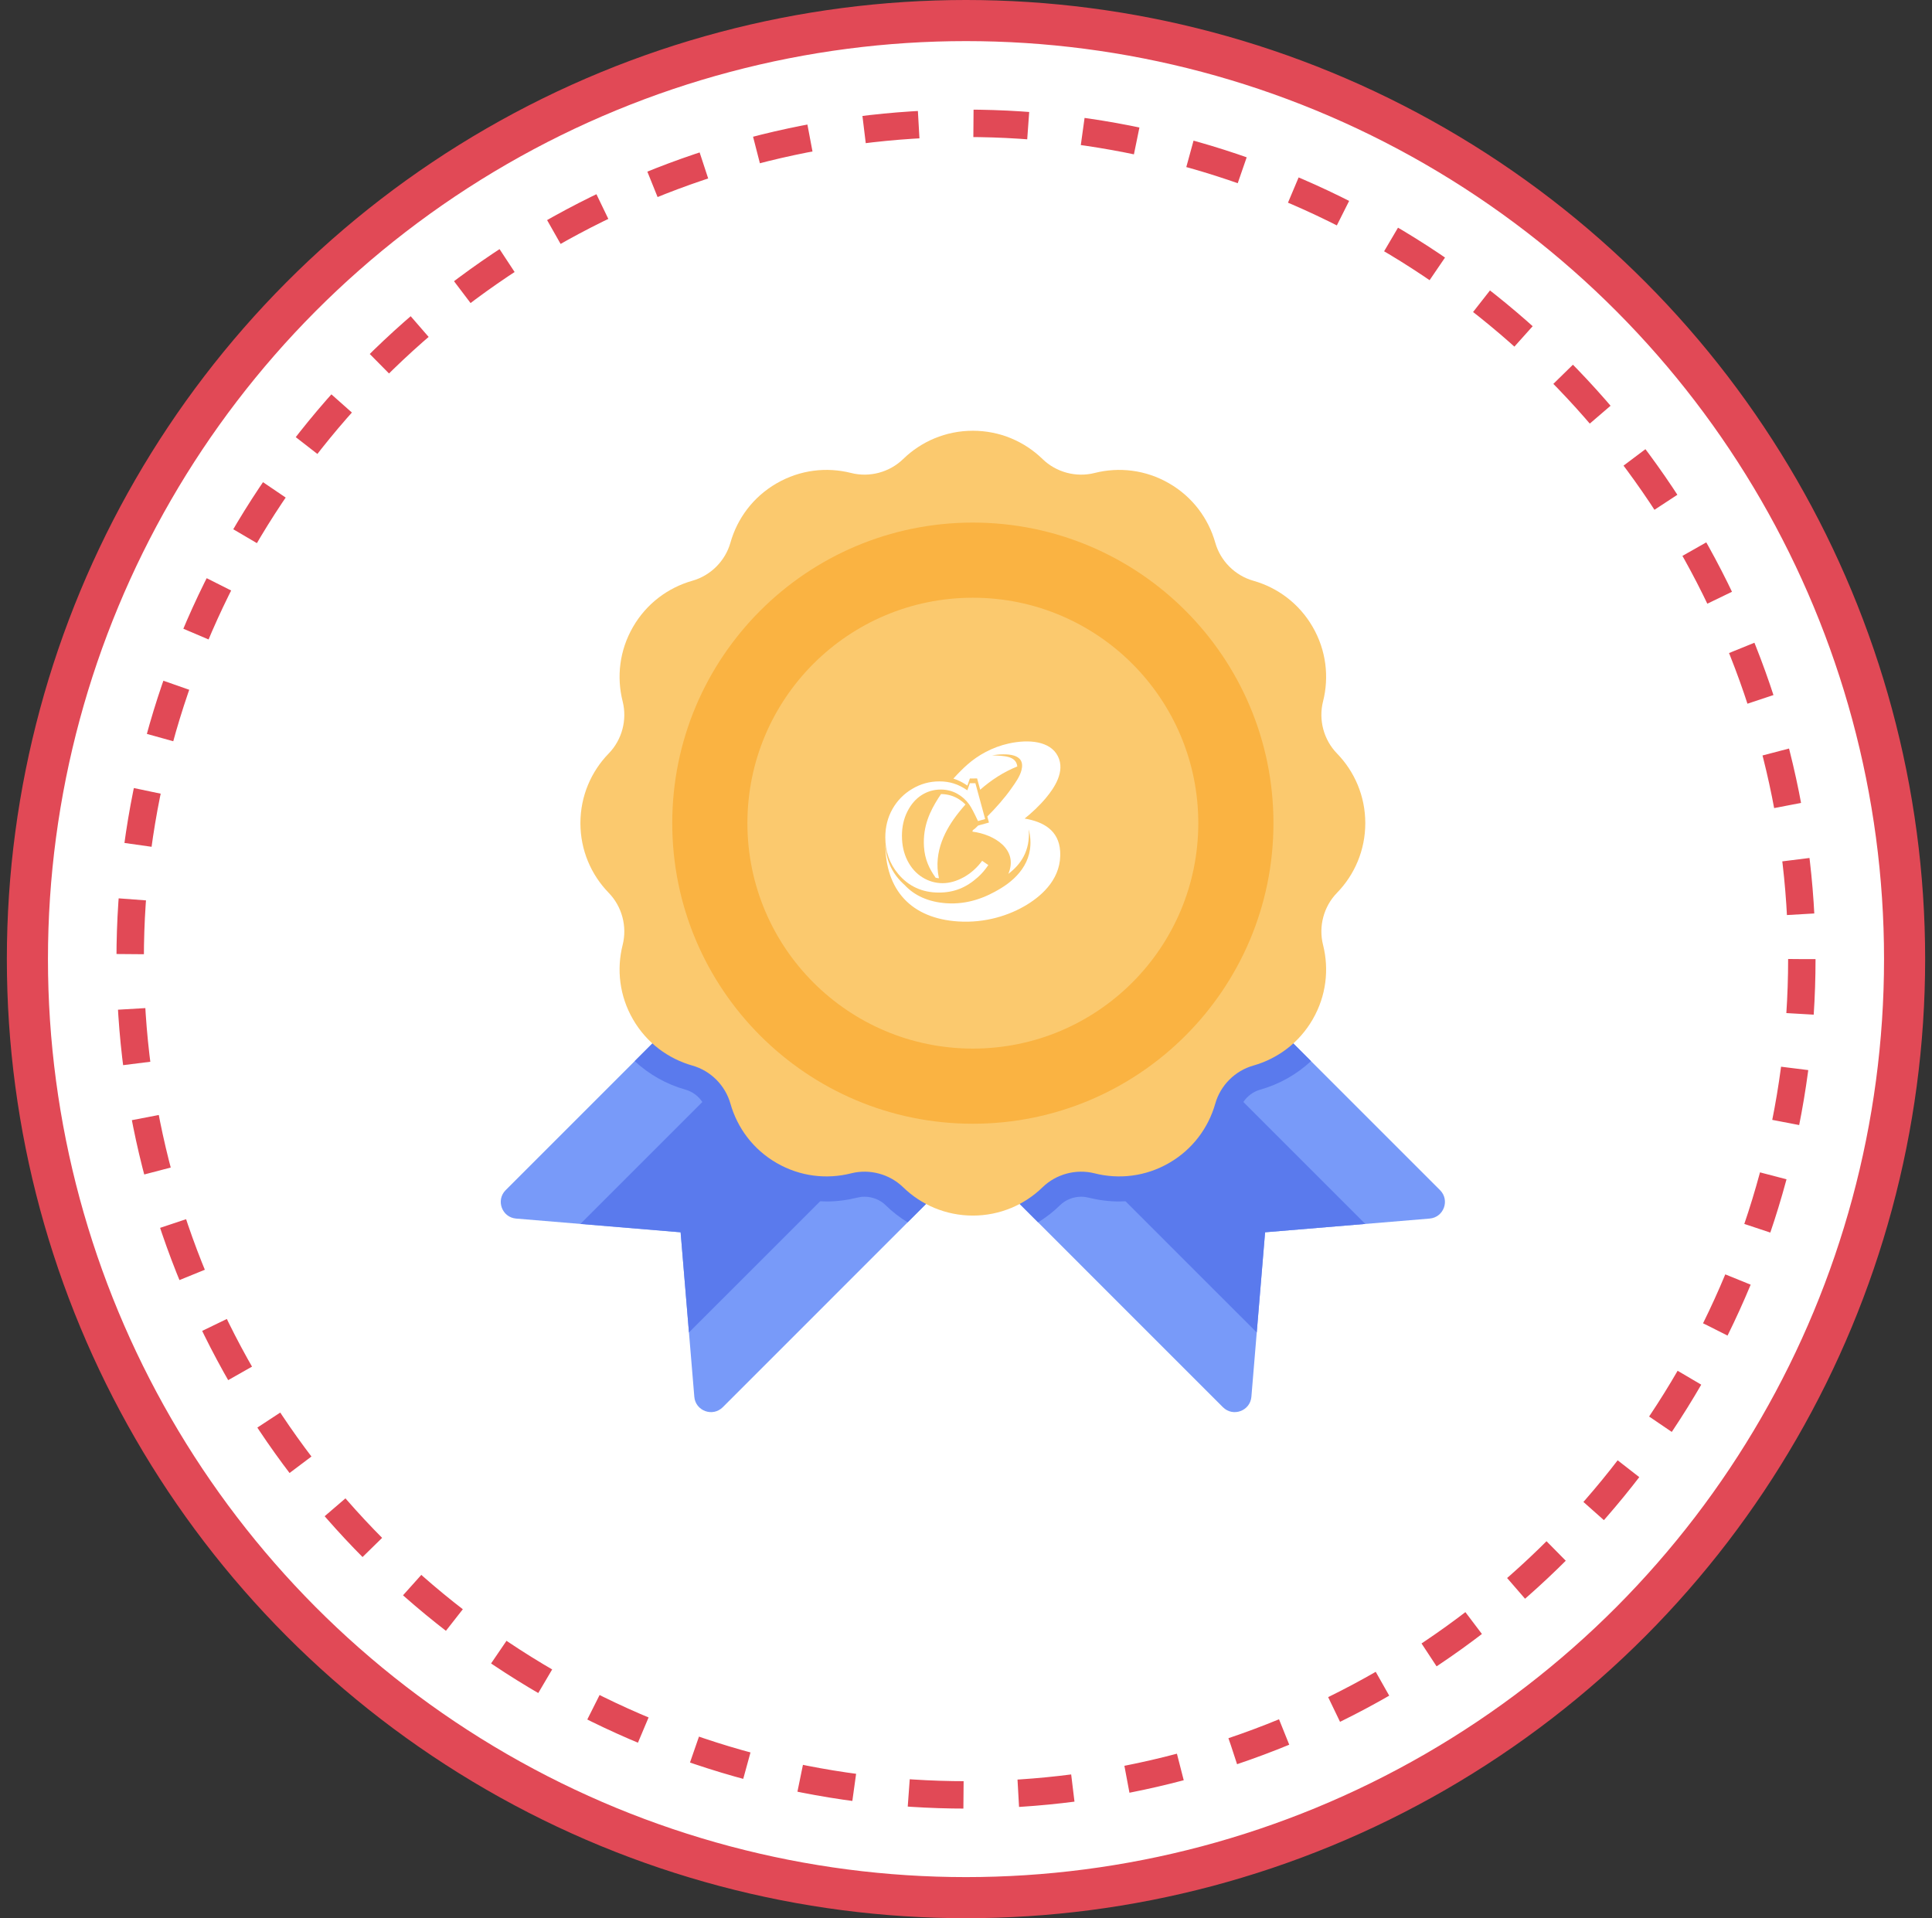 <svg width="141" height="140" viewBox="0 0 141 140" fill="none" xmlns="http://www.w3.org/2000/svg">
<rect x="0" y="0" width="141" height="140" fill="#333333" stroke="none"/>
<circle cx="70.5" cy="70" r="68.5" fill="white" stroke="#E14956" stroke-width="3"/>
<circle cx="70.5" cy="70" r="61" fill="white" stroke="#E14956" stroke-width="2" stroke-dasharray="4 4"/>
<path d="M70.391 85.062L52.749 102.705C52.015 103.438 50.758 102.978 50.672 101.944L49.672 89.938L37.665 88.937C36.631 88.851 36.171 87.594 36.905 86.861L54.547 69.219L70.391 85.062Z" fill="#789AF9"/>
<path d="M66.43 81.102L58.508 73.18L54.547 69.219L46.32 77.445C47.362 78.414 48.624 79.133 50.031 79.529C50.54 79.673 50.971 80 51.258 80.429L42.359 89.328L49.672 89.938L50.281 97.25L59.858 87.674C60.011 87.682 60.164 87.689 60.318 87.689C61.073 87.689 61.829 87.591 62.566 87.409C62.737 87.366 62.914 87.342 63.09 87.342C63.669 87.342 64.236 87.567 64.638 87.963C65.126 88.445 65.668 88.859 66.241 89.212L70.391 85.062L66.43 81.102Z" fill="#5A7AED"/>
<path d="M104.335 88.937L92.328 89.938L91.328 101.944C91.242 102.978 89.985 103.438 89.251 102.705L71.609 85.062L87.453 69.219L105.095 86.861C105.829 87.594 105.369 88.851 104.335 88.937Z" fill="#789AF9"/>
<path d="M90.742 80.429C91.029 80 91.46 79.674 91.969 79.529C93.376 79.133 94.638 78.414 95.68 77.445L87.453 69.219L83.492 73.18L75.57 81.102L71.609 85.062L75.759 89.212C76.332 88.859 76.874 88.445 77.362 87.963C77.764 87.567 78.331 87.342 78.91 87.342C79.086 87.342 79.263 87.366 79.434 87.409C80.171 87.591 80.927 87.689 81.682 87.689C81.836 87.689 81.99 87.682 82.142 87.674L91.719 97.25L92.328 89.938L99.641 89.328L90.742 80.429Z" fill="#5A7AED"/>
<path d="M97.576 65.163C96.606 66.16 96.216 67.615 96.558 68.963C97.007 70.741 96.794 72.686 95.802 74.399C94.814 76.113 93.234 77.27 91.471 77.77C90.135 78.148 89.07 79.213 88.692 80.549C88.193 82.312 87.035 83.892 85.321 84.88C83.607 85.872 81.663 86.086 79.885 85.636C78.538 85.295 77.082 85.685 76.085 86.654C74.772 87.931 72.98 88.719 71 88.719C69.02 88.719 67.228 87.931 65.915 86.654C64.918 85.685 63.463 85.295 62.115 85.636C60.337 86.086 58.393 85.872 56.679 84.88C54.965 83.892 53.808 82.312 53.308 80.549C52.93 79.213 51.865 78.148 50.529 77.77C48.766 77.271 47.186 76.113 46.198 74.399C45.206 72.686 44.992 70.741 45.442 68.963C45.783 67.616 45.393 66.16 44.424 65.163C43.147 63.85 42.359 62.058 42.359 60.078C42.359 58.098 43.147 56.306 44.424 54.993C45.394 53.997 45.783 52.541 45.442 51.193C44.992 49.415 45.206 47.471 46.198 45.757C47.186 44.043 48.766 42.886 50.529 42.386C51.865 42.008 52.93 40.943 53.308 39.607C53.807 37.844 54.965 36.264 56.679 35.276C58.393 34.284 60.337 34.07 62.115 34.52C63.462 34.862 64.918 34.471 65.915 33.502C67.228 32.225 69.02 31.438 71 31.438C72.98 31.438 74.772 32.225 76.085 33.502C77.082 34.472 78.537 34.862 79.885 34.52C81.663 34.071 83.607 34.284 85.321 35.276C87.035 36.264 88.192 37.844 88.692 39.607C89.07 40.943 90.135 42.008 91.471 42.386C93.234 42.885 94.814 44.043 95.802 45.757C96.794 47.471 97.008 49.415 96.558 51.193C96.216 52.54 96.607 53.997 97.576 54.993C98.853 56.306 99.641 58.098 99.641 60.078C99.641 62.058 98.853 63.85 97.576 65.163Z" fill="#FBC96E"/>
<path d="M71 82.016C83.116 82.016 92.938 72.194 92.938 60.078C92.938 47.962 83.116 38.141 71 38.141C58.884 38.141 49.062 47.962 49.062 60.078C49.062 72.194 58.884 82.016 71 82.016Z" fill="#FAB342"/>
<path d="M71 76.531C80.087 76.531 87.453 69.165 87.453 60.078C87.453 50.991 80.087 43.625 71 43.625C61.913 43.625 54.547 50.991 54.547 60.078C54.547 69.165 61.913 76.531 71 76.531Z" fill="#FBC96E"/>
<g style="mix-blend-mode:soft-light">
<path d="M70.01 58.349C70.008 58.348 70.007 58.347 70.005 58.346C69.98 58.329 69.954 58.314 69.928 58.298C69.926 58.297 69.924 58.296 69.922 58.295C69.895 58.279 69.867 58.263 69.839 58.247C69.487 58.056 69.1 57.959 68.678 57.955C68.609 58.054 68.544 58.152 68.483 58.248C67.877 59.203 67.34 60.3 67.433 61.794C67.49 62.72 67.819 63.406 68.288 64.064C68.289 64.065 68.289 64.065 68.29 64.065C68.306 64.068 68.322 64.07 68.338 64.073C68.347 64.075 68.357 64.076 68.367 64.078C68.393 64.082 68.419 64.085 68.445 64.089C68.454 64.09 68.464 64.091 68.474 64.092C68.49 64.094 68.506 64.096 68.523 64.097C68.523 64.097 68.523 64.097 68.523 64.097V64.097C68.523 64.097 68.524 64.097 68.524 64.097C68.099 62.145 69.033 60.484 69.952 59.321C70.116 59.114 70.285 58.912 70.46 58.714C70.324 58.576 70.174 58.454 70.01 58.349Z" fill="white"/>
<path d="M64.623 61.108C64.623 61.107 64.623 61.107 64.623 61.106C64.623 61.109 64.623 61.112 64.622 61.115C64.623 61.112 64.623 61.11 64.623 61.108Z" fill="white"/>
<path d="M74.78 59.742C75.289 59.333 75.849 58.819 76.343 58.226C76.912 57.541 77.772 56.318 77.206 55.193C76.644 54.078 75.079 53.946 73.637 54.26C72.402 54.53 71.362 55.132 70.605 55.8C70.286 56.081 69.928 56.438 69.579 56.827C69.591 56.831 69.602 56.834 69.614 56.837C69.938 56.941 70.267 57.106 70.6 57.335L70.601 57.335C70.601 57.335 70.601 57.335 70.601 57.335L70.782 56.818L71.31 56.814L71.535 57.638C71.535 57.638 71.535 57.638 71.535 57.638L71.535 57.638C72.335 56.935 73.234 56.346 74.244 55.94C74.154 55.143 73.239 55.172 72.401 55.123C73.48 54.974 74.871 54.969 74.547 56.22C74.425 56.688 74.106 57.123 73.824 57.526C73.3 58.273 72.685 58.954 72.055 59.592L72.175 60.033L71.652 60.179C71.652 60.179 71.652 60.179 71.652 60.178L71.385 60.253C71.311 60.324 71.238 60.395 71.165 60.465C71.1 60.527 70.947 60.584 70.978 60.698C72.536 60.896 74.349 61.978 73.591 63.777C74.482 63.103 75.19 62.129 75.083 60.535C75.608 62.673 74.347 64.035 73.054 64.826C71.94 65.508 70.631 66.029 69.066 65.923C67.751 65.833 66.731 65.362 66.011 64.581C65.984 64.557 65.957 64.534 65.931 64.509C65.93 64.509 65.93 64.508 65.929 64.508C65.799 64.389 65.675 64.259 65.557 64.118C65.34 63.861 65.161 63.586 65.019 63.295C65.019 63.294 65.019 63.294 65.019 63.294C65.006 63.268 64.994 63.242 64.982 63.216C64.981 63.214 64.98 63.213 64.98 63.211C64.968 63.187 64.957 63.161 64.946 63.136C64.945 63.134 64.944 63.131 64.943 63.128C64.932 63.104 64.922 63.08 64.912 63.056C64.911 63.052 64.909 63.048 64.908 63.044C64.899 63.021 64.889 62.998 64.881 62.975C64.879 62.97 64.877 62.965 64.875 62.96C64.867 62.938 64.859 62.916 64.851 62.893C64.849 62.887 64.847 62.882 64.844 62.876C64.837 62.854 64.829 62.832 64.822 62.81C64.82 62.804 64.818 62.797 64.816 62.791C64.809 62.77 64.802 62.748 64.796 62.727C64.794 62.72 64.791 62.712 64.789 62.705C64.783 62.684 64.777 62.663 64.771 62.643C64.769 62.635 64.767 62.626 64.764 62.618C64.759 62.598 64.753 62.578 64.748 62.558C64.746 62.549 64.744 62.54 64.741 62.531C64.737 62.511 64.732 62.492 64.727 62.472C64.725 62.462 64.723 62.453 64.721 62.443C64.716 62.424 64.712 62.405 64.708 62.385C64.706 62.375 64.704 62.365 64.701 62.355C64.698 62.336 64.694 62.317 64.69 62.298C64.688 62.287 64.686 62.276 64.684 62.266C64.681 62.247 64.678 62.228 64.674 62.21C64.672 62.198 64.671 62.187 64.669 62.175C64.666 62.157 64.663 62.139 64.66 62.121C64.659 62.109 64.657 62.097 64.655 62.085C64.653 62.067 64.65 62.049 64.648 62.031C64.647 62.019 64.645 62.006 64.644 61.994C64.642 61.976 64.64 61.958 64.638 61.94C64.636 61.927 64.635 61.914 64.634 61.902C64.632 61.884 64.631 61.866 64.629 61.849C64.628 61.836 64.627 61.822 64.626 61.809C64.624 61.791 64.623 61.774 64.622 61.756C64.621 61.743 64.621 61.729 64.62 61.715C64.619 61.698 64.618 61.68 64.617 61.663C64.617 61.649 64.616 61.635 64.615 61.621C64.615 61.604 64.614 61.586 64.614 61.568C64.614 61.554 64.613 61.54 64.613 61.526C64.613 61.522 64.613 61.518 64.613 61.513C64.59 65.009 66.545 67.034 69.929 67.252C71.897 67.379 73.668 66.816 74.967 66.016C76.118 65.306 77.511 64.047 77.369 62.097C77.262 60.621 76.182 59.98 74.78 59.742Z" fill="white"/>
<path d="M70.78 57.164H71.185L71.898 59.779L71.375 59.925C71.094 59.322 70.881 58.917 70.734 58.711C70.494 58.377 70.195 58.113 69.838 57.918C69.479 57.723 69.085 57.625 68.654 57.625C68.148 57.625 67.682 57.761 67.256 58.033C66.831 58.305 66.486 58.704 66.222 59.229C65.957 59.755 65.825 60.346 65.825 61.002C65.825 61.678 65.959 62.28 66.227 62.809C66.495 63.338 66.858 63.745 67.315 64.03C67.773 64.315 68.266 64.458 68.794 64.458C69.293 64.458 69.803 64.315 70.324 64.029C70.845 63.743 71.297 63.342 71.679 62.827L72.129 63.136C71.896 63.481 71.645 63.774 71.375 64.013C70.948 64.4 70.504 64.685 70.043 64.868C69.582 65.052 69.075 65.144 68.524 65.144C67.306 65.144 66.316 64.692 65.555 63.788C64.925 63.039 64.611 62.147 64.611 61.112C64.611 60.351 64.785 59.662 65.133 59.045C65.482 58.429 65.963 57.938 66.576 57.575C67.189 57.211 67.85 57.029 68.558 57.029C68.937 57.029 69.288 57.081 69.612 57.184C69.937 57.287 70.266 57.453 70.599 57.682L70.78 57.164Z" fill="white"/>
</g>
</svg>
